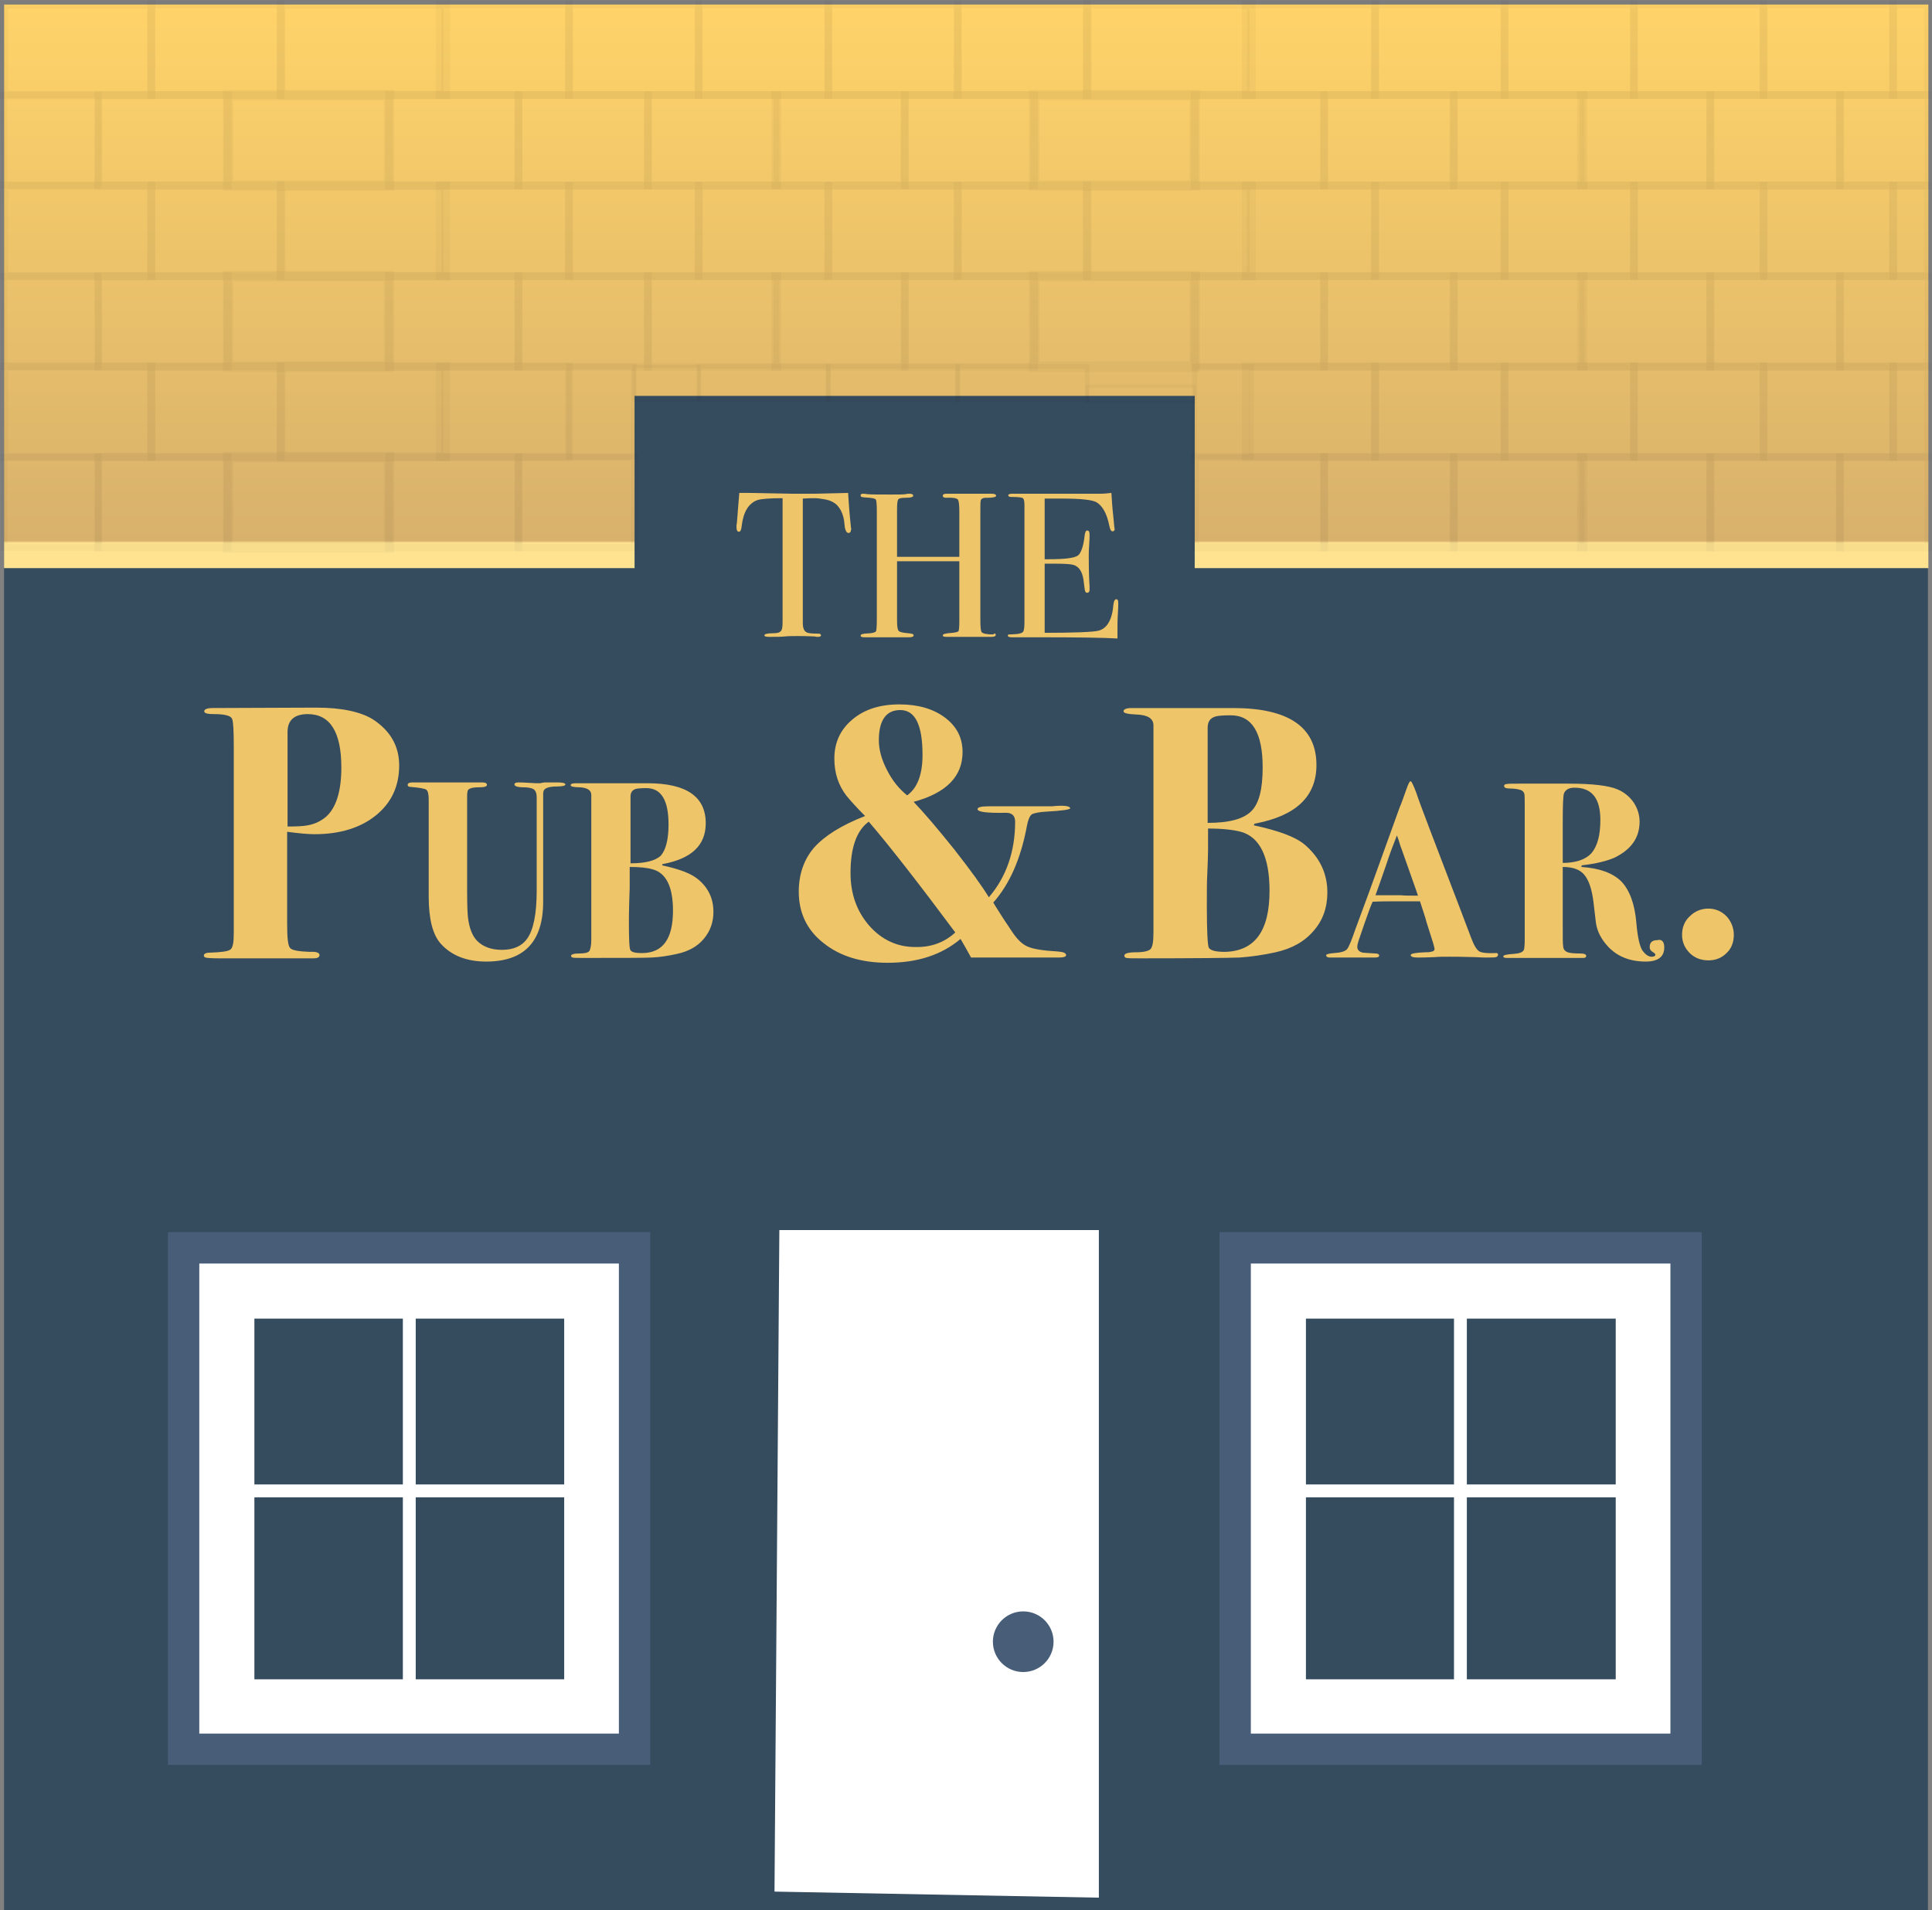 <?xml version="1.0" encoding="utf-8"?>
<!-- Generator: Adobe Illustrator 18.1.1, SVG Export Plug-In . SVG Version: 6.00 Build 0)  -->
<!DOCTYPE svg PUBLIC "-//W3C//DTD SVG 1.1//EN" "http://www.w3.org/Graphics/SVG/1.1/DTD/svg11.dtd">
<svg version="1.1" id="Layer_1" xmlns="http://www.w3.org/2000/svg" xmlns:xlink="http://www.w3.org/1999/xlink" x="0px" y="0px"
	 viewBox="0 0 477.7 472.4" enable-background="new 0 0 477.7 472.4" xml:space="preserve">
<rect x="0" y="0" width="477.7" height="472.4" fill="#808080" stroke="none"/>
<g>
	<rect x="1" y="1.1" fill="#354B5E" width="475.7" height="471.3"/>
	<g>
		<g>
			<polygon fill="#FFFFFF" points="191.5,467.8 192.7,304.2 271.7,304.2 271.7,469.3 			"/>
		</g>
		<circle fill="#485D78" cx="253" cy="406" r="7.5"/>
	</g>
	<g>
		<g>
			<path fill="#FFFFFF" d="M139.5,326.1v89.2H62.9v-89.2H139.5 M156.9,308.6H45.4v124h111.5V308.6L156.9,308.6z"/>
		</g>
		
			<rect x="45.4" y="308.6" fill="none" stroke="#485D78" stroke-width="7.753" stroke-miterlimit="10" width="111.5" height="124"/>
		<line fill="none" stroke="#FFFFFF" stroke-width="3.183" stroke-miterlimit="10" x1="101.2" y1="421.6" x2="101.2" y2="319.7"/>
		<line fill="none" stroke="#FFFFFF" stroke-width="3.183" stroke-miterlimit="10" x1="55.4" y1="368.7" x2="147" y2="368.7"/>
	</g>
	<g>
		<g>
			<path fill="#FFFFFF" d="M399.5,326.1v89.2h-76.6v-89.2H399.5 M416.9,308.6H305.4v124h111.5V308.6L416.9,308.6z"/>
		</g>
		
			<rect x="305.4" y="308.6" fill="none" stroke="#485D78" stroke-width="7.753" stroke-miterlimit="10" width="111.5" height="124"/>
		<line fill="none" stroke="#FFFFFF" stroke-width="3.183" stroke-miterlimit="10" x1="361.1" y1="421.6" x2="361.1" y2="319.7"/>
		<line fill="none" stroke="#FFFFFF" stroke-width="3.183" stroke-miterlimit="10" x1="315.4" y1="368.7" x2="406.9" y2="368.7"/>
	</g>
	<g>
		<linearGradient id="SVGID_1_" gradientUnits="userSpaceOnUse" x1="238.893" y1="140.498" x2="238.893" y2="1.077">
			<stop  offset="4.454688e-02" style="stop-color:#FFE391"/>
			<stop  offset="4.848437e-02" style="stop-color:#D8B16C"/>
			<stop  offset="1" style="stop-color:#FFD369"/>
		</linearGradient>
		<polygon fill="url(#SVGID_1_)" points="1,140.5 156.9,140.5 156.9,97.9 295.4,97.9 295.4,140.5 476.8,140.5 476.8,1.1 1,1.1 		"/>
		<g>
			
				<rect x="295.4" y="113" opacity="3.000000e-02" fill="none" stroke="#000000" stroke-width="1.911" stroke-miterlimit="10" width="32" height="22.4"/>
			
				<rect x="359.5" y="113" opacity="3.000000e-02" fill="none" stroke="#000000" stroke-width="1.911" stroke-miterlimit="10" width="32" height="22.4"/>
			
				<rect x="422.9" y="113" opacity="3.000000e-02" fill="none" stroke="#000000" stroke-width="1.911" stroke-miterlimit="10" width="32" height="22.4"/>
			
				<rect x="308" y="90.6" opacity="3.000000e-02" fill="none" stroke="#000000" stroke-width="1.911" stroke-miterlimit="10" width="32" height="22.4"/>
			
				<rect x="295.4" y="90.6" opacity="3.000000e-02" fill="none" stroke="#000000" stroke-width="1.264" stroke-miterlimit="10" width="14" height="22.4"/>
			
				<rect x="327.4" y="113" opacity="3.000000e-02" fill="none" stroke="#000000" stroke-width="1.911" stroke-miterlimit="10" width="32" height="22.4"/>
			
				<rect x="390.9" y="113" opacity="3.000000e-02" fill="none" stroke="#000000" stroke-width="1.911" stroke-miterlimit="10" width="32" height="22.4"/>
			
				<rect x="455" y="113" opacity="3.000000e-02" fill="none" stroke="#000000" stroke-width="1.911" stroke-miterlimit="10" width="21.8" height="22.4"/>
			
				<rect x="340" y="90.6" opacity="3.000000e-02" fill="none" stroke="#000000" stroke-width="1.911" stroke-miterlimit="10" width="32" height="22.4"/>
			
				<rect x="404" y="90.6" opacity="3.000000e-02" fill="none" stroke="#000000" stroke-width="1.911" stroke-miterlimit="10" width="32" height="22.4"/>
			
				<rect x="372" y="90.6" opacity="3.000000e-02" fill="none" stroke="#000000" stroke-width="1.911" stroke-miterlimit="10" width="32" height="22.4"/>
			
				<rect x="436.1" y="90.6" opacity="3.000000e-02" fill="none" stroke="#000000" stroke-width="1.911" stroke-miterlimit="10" width="32" height="22.4"/>
			
				<rect x="468.1" y="90.6" opacity="3.000000e-02" fill="none" stroke="#000000" stroke-width="1.911" stroke-miterlimit="10" width="8.6" height="22.4"/>
			
				<rect x="295.4" y="68.3" opacity="3.000000e-02" fill="none" stroke="#000000" stroke-width="1.911" stroke-miterlimit="10" width="32" height="22.4"/>
			
				<rect x="359.5" y="68.3" opacity="3.000000e-02" fill="none" stroke="#000000" stroke-width="1.911" stroke-miterlimit="10" width="32" height="22.4"/>
			
				<rect x="422.9" y="68.3" opacity="3.000000e-02" fill="none" stroke="#000000" stroke-width="1.911" stroke-miterlimit="10" width="32" height="22.4"/>
			
				<rect x="308" y="45.9" opacity="3.000000e-02" fill="none" stroke="#000000" stroke-width="1.911" stroke-miterlimit="10" width="32" height="22.4"/>
			
				<rect x="268.8" y="45.9" opacity="3.000000e-02" fill="none" stroke="#000000" stroke-width="2.151" stroke-miterlimit="10" width="40.6" height="22.4"/>
			
				<rect x="327.4" y="68.3" opacity="3.000000e-02" fill="none" stroke="#000000" stroke-width="1.911" stroke-miterlimit="10" width="32" height="22.4"/>
			
				<rect x="390.9" y="68.3" opacity="3.000000e-02" fill="none" stroke="#000000" stroke-width="1.911" stroke-miterlimit="10" width="32" height="22.4"/>
			
				<rect x="455" y="68.3" opacity="3.000000e-02" fill="none" stroke="#000000" stroke-width="1.911" stroke-miterlimit="10" width="21.8" height="22.4"/>
			
				<rect x="340" y="45.9" opacity="3.000000e-02" fill="none" stroke="#000000" stroke-width="1.911" stroke-miterlimit="10" width="32" height="22.4"/>
			
				<rect x="404" y="45.9" opacity="3.000000e-02" fill="none" stroke="#000000" stroke-width="1.911" stroke-miterlimit="10" width="32" height="22.4"/>
			
				<rect x="372" y="45.9" opacity="3.000000e-02" fill="none" stroke="#000000" stroke-width="1.911" stroke-miterlimit="10" width="32" height="22.4"/>
			
				<rect x="436.1" y="45.9" opacity="3.000000e-02" fill="none" stroke="#000000" stroke-width="1.911" stroke-miterlimit="10" width="32" height="22.4"/>
			
				<rect x="468.1" y="45.9" opacity="3.000000e-02" fill="none" stroke="#000000" stroke-width="1.911" stroke-miterlimit="10" width="8.6" height="22.4"/>
			
				<rect x="295.4" y="23.5" opacity="3.000000e-02" fill="none" stroke="#000000" stroke-width="1.911" stroke-miterlimit="10" width="32" height="22.4"/>
			
				<rect x="359.5" y="23.5" opacity="3.000000e-02" fill="none" stroke="#000000" stroke-width="1.911" stroke-miterlimit="10" width="32" height="22.4"/>
			
				<rect x="422.9" y="23.5" opacity="3.000000e-02" fill="none" stroke="#000000" stroke-width="1.911" stroke-miterlimit="10" width="32" height="22.4"/>
			
				<rect x="308" y="1.1" opacity="3.000000e-02" fill="none" stroke="#000000" stroke-width="1.911" stroke-miterlimit="10" width="32" height="22.4"/>
			
				<rect x="268.8" y="1.1" opacity="3.000000e-02" fill="none" stroke="#000000" stroke-width="2.151" stroke-miterlimit="10" width="40.6" height="22.4"/>
			
				<rect x="327.4" y="23.5" opacity="3.000000e-02" fill="none" stroke="#000000" stroke-width="1.911" stroke-miterlimit="10" width="32" height="22.4"/>
			
				<rect x="390.9" y="23.5" opacity="3.000000e-02" fill="none" stroke="#000000" stroke-width="1.911" stroke-miterlimit="10" width="32" height="22.4"/>
			
				<rect x="455" y="23.5" opacity="3.000000e-02" fill="none" stroke="#000000" stroke-width="1.911" stroke-miterlimit="10" width="21.8" height="22.4"/>
			
				<rect x="340" y="1.1" opacity="3.000000e-02" fill="none" stroke="#000000" stroke-width="1.911" stroke-miterlimit="10" width="32" height="22.4"/>
			
				<rect x="404" y="1.1" opacity="3.000000e-02" fill="none" stroke="#000000" stroke-width="1.911" stroke-miterlimit="10" width="32" height="22.4"/>
			
				<rect x="372" y="1.1" opacity="3.000000e-02" fill="none" stroke="#000000" stroke-width="1.911" stroke-miterlimit="10" width="32" height="22.4"/>
			
				<rect x="436.1" y="1.1" opacity="3.000000e-02" fill="none" stroke="#000000" stroke-width="1.911" stroke-miterlimit="10" width="32" height="22.4"/>
			
				<rect x="468.1" y="1.1" opacity="3.000000e-02" fill="none" stroke="#000000" stroke-width="1.911" stroke-miterlimit="10" width="8.6" height="22.4"/>
			
				<rect x="96.2" y="113" opacity="3.000000e-02" fill="none" stroke="#000000" stroke-width="1.911" stroke-miterlimit="10" width="32" height="22.4"/>
			
				<rect x="108.7" y="90.6" opacity="3.000000e-02" fill="none" stroke="#000000" stroke-width="1.911" stroke-miterlimit="10" width="32" height="22.4"/>
			
				<rect x="69.5" y="90.6" opacity="3.000000e-02" fill="none" stroke="#000000" stroke-width="2.154" stroke-miterlimit="10" width="40.7" height="22.4"/>
			
				<rect x="128.2" y="113" opacity="3.000000e-02" fill="none" stroke="#000000" stroke-width="1.811" stroke-miterlimit="10" width="28.8" height="22.4"/>
			
				<rect x="140.7" y="90.6" opacity="3.000000e-02" fill="none" stroke="#000000" stroke-width="1.351" stroke-miterlimit="10" width="16" height="22.4"/>
			
				<rect x="204.8" y="90.6" opacity="3.000000e-02" fill="none" stroke="#000000" stroke-width="1.161" stroke-miterlimit="10" width="32" height="8.3"/>
			
				<rect x="172.8" y="90.6" opacity="3.000000e-02" fill="none" stroke="#000000" stroke-width="1.161" stroke-miterlimit="10" width="32" height="8.3"/>
			
				<rect x="156.8" y="90.6" opacity="3.000000e-02" fill="none" stroke="#000000" stroke-width="0.821" stroke-miterlimit="10" width="16" height="8.3"/>
			
				<rect x="236.8" y="90.6" opacity="3.000000e-02" fill="none" stroke="#000000" stroke-width="1.161" stroke-miterlimit="10" width="32" height="8.3"/>
			
				<rect x="268.8" y="95.5" opacity="3.000000e-02" fill="none" stroke="#000000" stroke-width="0.728" stroke-miterlimit="10" width="26.6" height="3.9"/>
			
				<rect x="96.2" y="68.3" opacity="3.000000e-02" fill="none" stroke="#000000" stroke-width="1.911" stroke-miterlimit="10" width="32" height="22.4"/>
			
				<rect x="160.2" y="68.3" opacity="3.000000e-02" fill="none" stroke="#000000" stroke-width="1.911" stroke-miterlimit="10" width="32" height="22.4"/>
			
				<rect x="223.7" y="68.3" opacity="3.000000e-02" fill="none" stroke="#000000" stroke-width="1.911" stroke-miterlimit="10" width="32" height="22.4"/>
			
				<rect x="108.7" y="45.9" opacity="3.000000e-02" fill="none" stroke="#000000" stroke-width="1.911" stroke-miterlimit="10" width="32" height="22.4"/>
			
				<rect x="69.5" y="45.9" opacity="3.000000e-02" fill="none" stroke="#000000" stroke-width="2.154" stroke-miterlimit="10" width="40.7" height="22.4"/>
			
				<rect x="128.2" y="68.3" opacity="3.000000e-02" fill="none" stroke="#000000" stroke-width="1.911" stroke-miterlimit="10" width="32" height="22.4"/>
			
				<rect x="191.7" y="68.3" opacity="3.000000e-02" fill="none" stroke="#000000" stroke-width="1.911" stroke-miterlimit="10" width="32" height="22.4"/>
			
				<rect x="255.7" y="68.3" opacity="3.000000e-02" fill="none" stroke="#000000" stroke-width="2.578" stroke-miterlimit="10" width="39.7" height="22.4"/>
			
				<rect x="140.7" y="45.9" opacity="3.000000e-02" fill="none" stroke="#000000" stroke-width="1.911" stroke-miterlimit="10" width="32" height="22.4"/>
			
				<rect x="204.8" y="45.9" opacity="3.000000e-02" fill="none" stroke="#000000" stroke-width="1.911" stroke-miterlimit="10" width="32" height="22.4"/>
			
				<rect x="172.8" y="45.9" opacity="3.000000e-02" fill="none" stroke="#000000" stroke-width="1.911" stroke-miterlimit="10" width="32" height="22.4"/>
			
				<rect x="236.8" y="45.9" opacity="3.000000e-02" fill="none" stroke="#000000" stroke-width="1.911" stroke-miterlimit="10" width="32" height="22.4"/>
			
				<rect x="96.2" y="23.5" opacity="3.000000e-02" fill="none" stroke="#000000" stroke-width="1.911" stroke-miterlimit="10" width="32" height="22.4"/>
			
				<rect x="160.2" y="23.5" opacity="3.000000e-02" fill="none" stroke="#000000" stroke-width="1.911" stroke-miterlimit="10" width="32" height="22.4"/>
			
				<rect x="223.7" y="23.5" opacity="3.000000e-02" fill="none" stroke="#000000" stroke-width="1.911" stroke-miterlimit="10" width="32" height="22.4"/>
			
				<rect x="108.7" y="1.1" opacity="3.000000e-02" fill="none" stroke="#000000" stroke-width="1.911" stroke-miterlimit="10" width="32" height="22.4"/>
			
				<rect x="69.5" y="1.1" opacity="3.000000e-02" fill="none" stroke="#000000" stroke-width="2.154" stroke-miterlimit="10" width="40.7" height="22.4"/>
			
				<rect x="128.2" y="23.5" opacity="3.000000e-02" fill="none" stroke="#000000" stroke-width="1.911" stroke-miterlimit="10" width="32" height="22.4"/>
			
				<rect x="191.7" y="23.5" opacity="3.000000e-02" fill="none" stroke="#000000" stroke-width="1.911" stroke-miterlimit="10" width="32" height="22.4"/>
			
				<rect x="255.7" y="23.5" opacity="3.000000e-02" fill="none" stroke="#000000" stroke-width="2.578" stroke-miterlimit="10" width="39.7" height="22.4"/>
			
				<rect x="140.7" y="1.1" opacity="3.000000e-02" fill="none" stroke="#000000" stroke-width="1.911" stroke-miterlimit="10" width="32" height="22.4"/>
			
				<rect x="204.8" y="1.1" opacity="3.000000e-02" fill="none" stroke="#000000" stroke-width="1.911" stroke-miterlimit="10" width="32" height="22.4"/>
			
				<rect x="172.8" y="1.1" opacity="3.000000e-02" fill="none" stroke="#000000" stroke-width="1.911" stroke-miterlimit="10" width="32" height="22.4"/>
			
				<rect x="236.8" y="1.1" opacity="3.000000e-02" fill="none" stroke="#000000" stroke-width="1.911" stroke-miterlimit="10" width="32" height="22.4"/>
			
				<rect x="24.3" y="113" opacity="3.000000e-02" fill="none" stroke="#000000" stroke-width="1.911" stroke-miterlimit="10" width="32" height="22.4"/>
			
				<rect x="1" y="113" opacity="3.000000e-02" fill="none" stroke="#000000" stroke-width="1.63" stroke-miterlimit="10" width="23.3" height="22.4"/>
			
				<rect x="56.4" y="113" opacity="3.000000e-02" fill="none" stroke="#000000" stroke-width="2.583" stroke-miterlimit="10" width="39.8" height="22.4"/>
			
				<rect x="1" y="90.6" opacity="3.000000e-02" fill="none" stroke="#000000" stroke-width="2.038" stroke-miterlimit="10" width="36.4" height="22.4"/>
			
				<rect x="37.4" y="90.6" opacity="3.000000e-02" fill="none" stroke="#000000" stroke-width="1.911" stroke-miterlimit="10" width="32" height="22.4"/>
			
				<rect x="24.3" y="68.3" opacity="3.000000e-02" fill="none" stroke="#000000" stroke-width="1.911" stroke-miterlimit="10" width="32" height="22.4"/>
			
				<rect x="1" y="68.3" opacity="3.000000e-02" fill="none" stroke="#000000" stroke-width="1.63" stroke-miterlimit="10" width="23.3" height="22.4"/>
			
				<rect x="56.4" y="68.3" opacity="3.000000e-02" fill="none" stroke="#000000" stroke-width="2.583" stroke-miterlimit="10" width="39.8" height="22.4"/>
			
				<rect x="1" y="45.9" opacity="3.000000e-02" fill="none" stroke="#000000" stroke-width="2.038" stroke-miterlimit="10" width="36.4" height="22.4"/>
			
				<rect x="37.4" y="45.9" opacity="3.000000e-02" fill="none" stroke="#000000" stroke-width="1.911" stroke-miterlimit="10" width="32" height="22.4"/>
			
				<rect x="24.3" y="23.5" opacity="3.000000e-02" fill="none" stroke="#000000" stroke-width="1.911" stroke-miterlimit="10" width="32" height="22.4"/>
			
				<rect x="1" y="23.5" opacity="3.000000e-02" fill="none" stroke="#000000" stroke-width="1.63" stroke-miterlimit="10" width="23.3" height="22.4"/>
			
				<rect x="56.4" y="23.5" opacity="3.000000e-02" fill="none" stroke="#000000" stroke-width="2.583" stroke-miterlimit="10" width="39.8" height="22.4"/>
			
				<rect x="1" y="1.1" opacity="3.000000e-02" fill="none" stroke="#000000" stroke-width="2.038" stroke-miterlimit="10" width="36.4" height="22.4"/>
			
				<rect x="37.4" y="1.1" opacity="3.000000e-02" fill="none" stroke="#000000" stroke-width="1.911" stroke-miterlimit="10" width="32" height="22.4"/>
		</g>
	</g>
	<g>
		<g>
			<path fill="#EFC569" d="M98.7,189.3c0,5.1-1.9,9.2-5.7,12.3c-3.8,3.1-8.9,4.7-15.2,4.7c-1.6,0-3.9-0.2-6.8-0.6v22.9
				c0,3.3,0.2,5.2,0.7,5.8c0.4,0.6,2.1,0.9,4.9,1c1.6-0.1,2.4,0.2,2.4,0.8c0,0.5-0.5,0.8-1.4,0.8h-1.3c-0.3,0-1.7,0-4.1,0
				c-2.5,0-5,0-7.6,0H54.2c-2,0-3.1-0.1-3.4-0.2c-0.3-0.1-0.4-0.3-0.4-0.5c0-0.4,0.5-0.7,1.4-0.7c2.9-0.1,4.6-0.3,5.2-0.8
				c0.6-0.5,0.8-1.8,0.8-4.1v-46c0-3.8-0.1-6.1-0.4-6.9c-0.3-0.8-1.8-1.2-4.5-1.2c-1.6,0-2.4-0.2-2.4-0.7c0-0.5,0.7-0.8,2.2-0.8
				l25.5-0.1c6.2,0,10.9,1,14,2.9C96.5,180.7,98.7,184.5,98.7,189.3z M84.4,189.8c0-8.8-2.8-13.2-8.3-13.2c-3.3,0-5,1.5-5,4.4v23.4
				c2.4,0,4.1-0.1,5-0.3c1.7-0.3,3.2-1,4.5-2.1C83.1,199.8,84.4,195.7,84.4,189.8z"/>
			<path fill="#EFC569" d="M139.8,194c0,0.3-0.7,0.5-2.1,0.5c-1.7,0-2.8,0.3-3.2,0.9c-0.1,0.2-0.2,0.5-0.2,1.1V223
				c0,9.9-4.7,14.8-14.1,14.8c-4.8,0-8.6-1.5-11.2-4.4c-2-2.2-3-6.1-3-11.7v-24c0-1.3-0.2-2.1-0.6-2.4c-0.4-0.3-1.7-0.5-3.9-0.7
				c-0.5,0-0.7-0.2-0.7-0.5c0-0.4,0.4-0.6,1.1-0.6h0.5c0.4,0,0.7,0,0.9,0h3.9c3.7,0,6.4,0,8.1,0c2.3,0,3.2,0,2.7,0h1.3
				c0.7,0,1.1,0.2,1.1,0.6c0,0.4-0.6,0.6-1.9,0.6c-1.8,0-2.8,0.3-2.9,1c-0.1,0.5-0.1,0.9-0.1,1.3v23.4c0,3.4,0.1,5.5,0.2,6.4
				c0.3,2.7,1.1,4.7,2.3,5.9c1.5,1.5,3.6,2.2,6.1,2.2c2.8,0,4.9-0.9,6.2-2.7c1.6-2.2,2.4-6.2,2.4-11.9v-20.6c0-0.4,0-0.9,0-1.4
				c0-0.6,0-0.9,0-1.1c0-1.1-0.3-1.8-0.9-2.1c-0.4-0.2-1.2-0.4-2.4-0.4c-1.5,0-2.2-0.3-2.2-0.7c0-0.3,0.3-0.5,0.9-0.5
				c0.6,0,1.5,0,2.7,0.1c1.2,0.1,2.1,0.1,2.7,0.1c0,0,0.4-0.1,1.1-0.2c0.7,0,1.4,0,1.9,0h1.5C139.2,193.5,139.8,193.7,139.8,194z"/>
			<path fill="#EFC569" d="M176.4,225.5c0,2.6-0.8,4.8-2.4,6.7c-1.6,1.9-3.8,3.1-6.6,3.7c-2.2,0.5-4.3,0.8-6.2,0.9
				c-2,0.1-7.7,0.1-17.2,0.1c-1.3,0-2.1,0-2.4-0.1c-0.2,0-0.4-0.2-0.4-0.4c0-0.4,0.7-0.6,2-0.6c1.4,0,2.2-0.2,2.5-0.6
				c0.3-0.4,0.5-1.4,0.5-2.9v-35.7c0-1.2-1-1.8-2.9-1.9c-1.5,0-2.2-0.2-2.2-0.5c0-0.4,0.5-0.5,1.4-0.5c0.9,0,1.7,0,2.6,0h15
				c9.6,0,14.4,3.3,14.4,9.9c0,5.5-3.6,8.8-10.7,10.1l-0.1,0.3c4.2,0.9,7.1,2,8.7,3.3C175.1,219.4,176.4,222.2,176.4,225.5z
				 M166.4,225.2c0-5.9-1.7-9.3-5-10.2c-1.3-0.4-3.2-0.6-5.7-0.6v3.6c0,1,0,2.5-0.1,4.4c0,1-0.1,2.7-0.1,5.4c0,4.5,0.1,6.9,0.4,7.2
				c0.3,0.5,1.3,0.7,2.8,0.7C163.9,235.7,166.4,232.2,166.4,225.2z M165.3,203.9c0-6-1.8-9-5.5-9c-1.3,0-2.2,0.1-2.6,0.2
				c-0.9,0.3-1.3,0.9-1.3,1.9v16.5c3.6,0,6.1-0.6,7.5-1.9C164.6,210.2,165.3,207.7,165.3,203.9z"/>
			<path fill="#EFC569" d="M264.6,199.9c0,0.3-1.9,0.6-5.6,0.8c-2.1,0.1-3.4,0.4-3.9,0.7c-0.5,0.4-0.9,1.3-1.2,2.9
				c-1.5,8.1-4.3,14.4-8.3,18.9l0.6,1l1.9,3l2,3c1.3,2,2.6,3.3,4,3.9c1.4,0.6,3.8,1,7.4,1.2c1.4,0.1,2.1,0.4,2.1,0.9
				c0,0.4-0.6,0.6-1.8,0.6h-5.3c-3.6,0-5,0-4.4,0c-1.7,0-5.7,0-12,0c-0.9-1.7-1.8-3.2-2.6-4.6c-4.6,3.9-10.6,5.9-18,5.9
				c-6.5,0-11.8-1.6-15.9-4.9c-4.1-3.2-6.1-7.5-6.1-12.7c0-4.3,1.3-8,3.8-10.9c2.6-2.9,6.7-5.5,12.6-7.8c-2.2-2.2-3.7-3.9-4.6-5
				c-2-2.6-3-5.6-3-9.2c0-4,1.5-7.2,4.5-9.7c3-2.5,6.8-3.7,11.6-3.7c4.6,0,8.4,1.1,11.3,3.3c2.9,2.2,4.3,5,4.3,8.5
				c0,6-4,10.1-12.1,12.3c2.6,2.7,5.9,6.6,10,11.7c4,5.1,6.9,9.1,8.6,11.9c4.3-5,6.5-11.3,6.5-18.7c0-1.5-0.8-2.2-2.3-2.2
				c-4.7,0.1-7-0.2-7-0.9c0-0.5,1-0.7,2.9-0.7h7.9h7.6C263,199.1,264.6,199.3,264.6,199.9z M236.2,230.6
				c-9.3-12.5-16.5-21.7-21.4-27.4c-3,2.2-4.5,6.4-4.5,12.7c0,5.1,1.5,9.4,4.6,13c3.1,3.5,6.9,5.3,11.4,5.3
				C230.3,234.3,233.6,233,236.2,230.6z M228.1,186.7c0-7.4-1.8-11.1-5.5-11.1c-3.5,0-5.3,2.5-5.3,7.5c0,2.3,0.7,4.8,2,7.3
				c1.3,2.6,3,4.7,5,6.3C226.8,194.9,228.1,191.6,228.1,186.7z"/>
			<path fill="#EFC569" d="M328.2,220.7c0,3.7-1.1,6.9-3.4,9.5c-2.3,2.7-5.4,4.4-9.4,5.3c-3.2,0.7-6.1,1.1-8.9,1.3
				c-2.8,0.1-11,0.2-24.6,0.2c-1.9,0-3,0-3.4-0.1c-0.4-0.1-0.5-0.3-0.5-0.6c0-0.5,1-0.8,2.9-0.8c1.9,0,3.1-0.3,3.6-0.8
				c0.5-0.6,0.7-1.9,0.7-4.2v-51.1c0-1.7-1.4-2.6-4.2-2.7c-2.1-0.1-3.2-0.3-3.2-0.8c0-0.5,0.7-0.8,2-0.8c1.2,0,2.5,0,3.7,0h21.4
				c13.7,0,20.6,4.7,20.6,14.1c0,7.8-5.1,12.6-15.3,14.5l-0.2,0.4c6,1.3,10.2,2.8,12.5,4.7C326.3,212,328.2,216,328.2,220.7z
				 M313.9,220.3c0-8.4-2.4-13.3-7.1-14.6c-1.9-0.5-4.6-0.8-8.1-0.8v5.2c0,1.5-0.1,3.6-0.2,6.3c-0.1,1.4-0.1,3.9-0.1,7.7
				c0,6.4,0.2,9.8,0.5,10.3c0.5,0.7,1.8,1,4,1C310.3,235.2,313.9,230.2,313.9,220.3z M312.2,189.8c0-8.6-2.6-12.9-7.9-12.9
				c-1.9,0-3.1,0.1-3.8,0.3c-1.3,0.4-1.9,1.3-1.9,2.8v23.5c5.2,0,8.7-0.9,10.7-2.8C311.3,198.8,312.2,195.2,312.2,189.8z"/>
			<path fill="#EFC569" d="M370.4,236.1c0,0.3-0.2,0.5-0.5,0.6s-1.1,0.1-2.4,0.1c-0.3,0-1.3,0-2.8-0.1c-3.1-0.1-5.2-0.1-6.4-0.1
				c-1.4,0-2.6,0-3.6,0.1c-2.1,0.1-3.5,0.1-4.2,0.1c-1.1,0-1.7-0.2-1.7-0.6c0-0.4,1.2-0.6,3.6-0.7c0.6,0,1,0,1.3-0.1
				c0.7-0.1,1-0.3,1-0.7c0-0.2-0.2-1.1-0.7-2.6l-1.3-4.1c-0.2-0.9-0.8-2.6-1.6-5.1h-1.1H345c-1.7,0-3.6,0-5.6,0.1
				c-0.4,0.8-1.1,2.7-2.1,5.6l-1.4,4.1c-0.2,0.6-0.3,1.1-0.3,1.5c0,0.7,0.5,1.2,1.4,1.4c0.2,0,1.2,0.1,3.1,0.2
				c0.6,0,0.9,0.2,0.9,0.5c0,0.4-0.4,0.5-1.1,0.5h-10.3c-0.2,0-0.5,0-0.8,0c-0.6,0-0.9-0.2-0.9-0.6c0-0.2,0.6-0.4,1.9-0.5
				c1.7-0.1,2.7-0.4,3.2-0.9c0.5-0.5,1.2-2.3,2.2-5.2c0.8-2.1,1.9-5.2,3.4-9.2l7.5-20.8c0.4-0.9,0.9-2.3,1.6-4.3
				c0.5-1.4,0.8-2.1,1.1-2.1c0.2,0,0.7,1,1.4,2.9c0.8,2.5,4.5,12.1,11,29.1c0.8,2.2,1.7,4.4,2.5,6.6c0.7,1.9,1.4,3.1,2.1,3.5
				c0.5,0.3,1.8,0.5,3.9,0.4C370.2,235.6,370.4,235.8,370.4,236.1z M350.6,221.5c0-0.1-0.2-0.5-0.4-1.2c-1.7-4.8-2.9-8.2-3.6-10.2
				c-0.2-0.5-0.5-1.3-0.8-2.4l-0.4-1.1c-0.7,1.8-1.7,4.3-2.7,7.4c-1.2,3.5-2.1,6-2.6,7.4c0.4,0,0.8,0,1.4,0c0.5,0,1,0,1.4,0h3.5
				C347.1,221.5,348.6,221.5,350.6,221.5z"/>
			<path fill="#EFC569" d="M411.5,234.3c0,2.3-1.5,3.5-4.6,3.5c-3.8,0-6.9-1.2-9.2-3.6c-1.8-1.9-2.8-3.9-3.1-6l-0.6-5.1
				c-0.4-3.3-1.2-5.5-2.3-6.8c-1.1-1.3-2.9-1.9-5.3-1.9v14.2c0,3.3,0,5.1,0.1,5.3c0,0.7,0.3,1.2,0.9,1.5c0.6,0.3,1.7,0.4,3.3,0.4
				c1,0,1.5,0.2,1.5,0.6c0,0.3-0.2,0.5-0.7,0.5h-6.1h-1c-0.7,0-1.5,0-2.1,0h-4.5c-0.4,0-0.9,0-1.4,0c-0.5,0-0.7,0-0.9,0h-2.9
				c-0.6,0-0.9-0.1-0.9-0.4c0-0.3,0.9-0.5,2.6-0.6c1.4-0.1,2.2-0.4,2.5-1c0.1-0.3,0.2-1.2,0.2-2.6v-32.2c0-2.2,0-3.5-0.1-3.8
				c-0.1-0.4-0.4-0.7-0.8-0.9c-0.6-0.2-1.5-0.4-2.8-0.4c-0.9,0-1.4-0.2-1.4-0.6c0-0.3,0.2-0.5,0.6-0.5c0.4-0.1,1.4-0.1,3-0.1h1.1
				c0.7,0,1.5,0,2.2,0h2.1c0,0,0.5,0,1.3,0c0.8,0,1.5,0,2.2,0h3.6c5.8,0,9.8,0.5,11.9,1.4c1.7,0.7,3,1.8,4,3.2
				c1,1.5,1.5,3.1,1.5,4.8c0,4-2.1,6.9-6.2,8.9c-1.8,0.8-4.5,1.5-8.1,1.9l-0.1,0.4c4.5,0.3,7.8,1.5,9.9,3.6c2,2.1,3.3,5.5,3.7,10.2
				c0.3,3.7,0.9,6.1,1.6,7c0.7,0.9,1.4,1.4,2.2,1.4c0.6,0,0.9-0.2,0.9-0.5c0-0.2-0.2-0.4-0.7-0.7c-0.5-0.3-0.7-0.7-0.7-1.2
				c0-1.1,0.6-1.7,1.9-1.7C410.9,232.2,411.5,232.9,411.5,234.3z M395.7,202.8c0-5.4-2.1-8-6.4-8c-1.4,0-2.2,0.5-2.6,1.4
				c-0.2,0.6-0.3,2.8-0.3,6.8v10.4c3.2,0,5.6-0.8,7.1-2.4C395,209.2,395.7,206.5,395.7,202.8z"/>
			<path fill="#EFC569" d="M428.7,231.2c0,1.8-0.6,3.4-1.8,4.5c-1.2,1.2-2.7,1.8-4.5,1.8c-1.8,0-3.4-0.6-4.6-1.8
				c-1.2-1.2-1.9-2.7-1.9-4.5c0-1.8,0.6-3.4,1.9-4.6c1.2-1.2,2.8-1.9,4.6-1.9c1.7,0,3.2,0.6,4.5,1.9
				C428,227.8,428.7,229.4,428.7,231.2z"/>
		</g>
		<g>
			<path fill="#EFC569" d="M210.4,131.1c0,0.4-0.2,0.7-0.6,0.7c-0.4,0-0.7-0.4-0.9-1.3c-0.1-0.6-0.1-1.2-0.2-1.8
				c-0.2-1.2-0.6-2.3-1.2-3.1c-0.7-1.1-1.9-1.8-3.5-2.1c-1.1-0.2-1.9-0.3-2.6-0.3c-1.6,0-2.6,0.1-2.9,0.1v30.8c0,1.2,0.3,2,1,2.3
				c0.3,0.2,1.3,0.3,2.9,0.3c0.4,0,0.6,0.2,0.6,0.4c0,0.3-0.3,0.4-0.8,0.4c-0.3,0-0.5,0-0.7-0.1c-2-0.1-3.5-0.1-4.3-0.1
				c-1.1,0-2.2,0-3.2,0.1c-1,0.1-2.2,0.1-3.8,0.1c-0.8,0-1.2-0.1-1.2-0.4c0-0.3,0.7-0.5,2.2-0.5c1.1,0,1.7-0.2,2-0.7
				c0.2-0.3,0.3-1,0.3-2.1v-30.6c-3.4,0-5.5,0.2-6.3,0.5c-2.1,0.8-3.4,2.9-3.8,6.3c-0.1,1-0.3,1.5-0.7,1.5c-0.4,0-0.6-0.4-0.6-1.1
				c0-0.4,0-0.7,0.1-1.1l0.1-1.2c0.1-1.6,0.3-3.6,0.5-6.2h2.3l10.4,0.2c1.2,0,3.1,0,5.7,0l8.5-0.2c0.1,1.9,0.3,4.7,0.7,8.5
				c0,0.1,0,0.2,0.1,0.4C210.4,131,210.4,131.1,210.4,131.1z"/>
			<path fill="#EFC569" d="M246.2,157c0,0.3-0.3,0.5-1,0.5h-7c-0.5,0-1.2,0-2.1,0c-0.9,0-1.6,0-2,0c-0.7,0-1-0.1-1-0.4
				c0-0.3,0.8-0.5,2.4-0.6c0.8-0.1,1.3-0.2,1.5-0.4c0.1-0.2,0.2-1,0.2-2.4v-14.9h-15.4v14.5c0,1.5,0.1,2.4,0.4,2.7
				c0.2,0.3,1,0.5,2.4,0.6c0.9,0.1,1.3,0.2,1.3,0.5c0,0.3-0.3,0.5-1,0.5h-0.5c-0.8,0-1.7,0-2.6,0c-0.9,0-1.4,0-1.6,0
				c-0.5,0-1.2,0-2.1,0c-1,0-2.4,0-4.3,0c-0.7,0-1-0.1-1-0.4c0-0.3,0.3-0.4,1-0.5c0.4,0,0.9-0.1,1.4-0.1c0.7-0.1,1.2-0.2,1.4-0.5
				c0.1-0.2,0.2-1.1,0.2-2.9v-26.9c0-1.5-0.1-2.4-0.2-2.7c-0.2-0.3-0.7-0.4-1.6-0.5c-1.1-0.1-1.7-0.1-1.9-0.2
				c-0.2,0-0.3-0.2-0.3-0.4c0-0.3,0.2-0.4,0.7-0.4c0.1,0,0.4,0,0.9,0.1c0.9,0.1,2.9,0.1,6,0.1c1.7,0,2.9,0,3.6-0.1
				c0.2-0.1,0.5-0.1,0.9-0.1c0.6,0,0.9,0.2,0.9,0.5c0,0.3-0.6,0.5-1.7,0.5c-1.1,0-1.8,0.1-2,0.4c-0.2,0.3-0.3,1.1-0.3,2.4v11.8h15.4
				v-11c0-1.8-0.1-2.9-0.4-3.2c-0.3-0.3-1.2-0.5-2.9-0.4c-0.5,0-0.8-0.2-0.8-0.5c0-0.3,0.3-0.5,0.9-0.5h0.3c0.5,0,1.3,0,2.5,0
				c1.2,0,2.1,0,2.8,0c2.1,0,3.5,0,4.2,0c0.7,0,1.2,0,1.4,0c0.7,0,1.1,0.2,1.1,0.5c0,0.3-0.7,0.5-2.2,0.5c-0.4,0-0.8,0-1,0.1
				c-0.3,0.1-0.6,0.3-0.6,0.6c-0.1,0.3-0.1,1.1-0.1,2.4v27.2c0,1.6,0.1,2.6,0.3,2.9c0.3,0.4,1.3,0.6,2.9,0.6
				C245.9,156.5,246.2,156.7,246.2,157z"/>
			<path fill="#EFC569" d="M276.5,149.3c0,0.1,0,1-0.1,2.5c-0.1,1.5-0.1,3-0.1,4.4v1.7c-3.3-0.2-9.9-0.3-19.8-0.3
				c-1.2,0-2.4,0-3.5,0c-1.2,0-1.9,0-2.3,0h-0.5c-0.6,0-1-0.1-1-0.4c0-0.2,0.1-0.3,0.3-0.3c0.1,0,0.7,0,1.9-0.1
				c0.9-0.1,1.4-0.3,1.6-0.6c0.2-0.3,0.3-1.1,0.3-2.4v-28.8c0-1-0.1-1.6-0.4-1.8c-0.3-0.2-1.2-0.3-2.8-0.3c-0.5,0-0.8-0.1-0.8-0.4
				c0-0.3,0.4-0.4,1.1-0.4h8.7c0.3,0,2.2,0,5.8,0c3.5,0,5.9,0,7.1,0c1,0,2-0.1,2.8-0.2c0.1,1.5,0.2,3.5,0.5,6.1l0.2,2.2
				c0,0.2,0.1,0.4,0.1,0.7c0,0.3-0.2,0.5-0.5,0.5c-0.4,0-0.6-0.4-0.8-1.3c-0.6-3.1-1.7-5-3.2-5.9c-1.1-0.6-3.9-0.9-8.6-0.9h-4.2v15
				h1.2c3.8,0,6.1-0.3,7-0.9c0.8-0.6,1.4-2.3,1.7-5.1c0.1-0.7,0.3-1.1,0.6-1.1c0.4,0,0.6,0.3,0.6,0.9s0,1.5-0.1,2.7
				c-0.1,1.2-0.1,2.1-0.1,2.7c0,3.6,0.1,6.1,0.2,7.5c0,0.3,0,0.6,0,0.9c0,0.4-0.2,0.7-0.6,0.7c-0.2,0-0.4-0.1-0.5-0.4
				c-0.1-0.3-0.2-1.2-0.4-2.8c-0.3-2-1.1-3.3-2.5-3.7c-0.6-0.2-2.2-0.3-4.8-0.3h-2.3v17.1c7.5,0,11.9-0.2,13.2-0.5
				c2.2-0.5,3.5-2.7,3.8-6.5c0.1-0.8,0.3-1.3,0.7-1.3C276.4,148.2,276.5,148.5,276.5,149.3z"/>
		</g>
	</g>
</g>
</svg>
